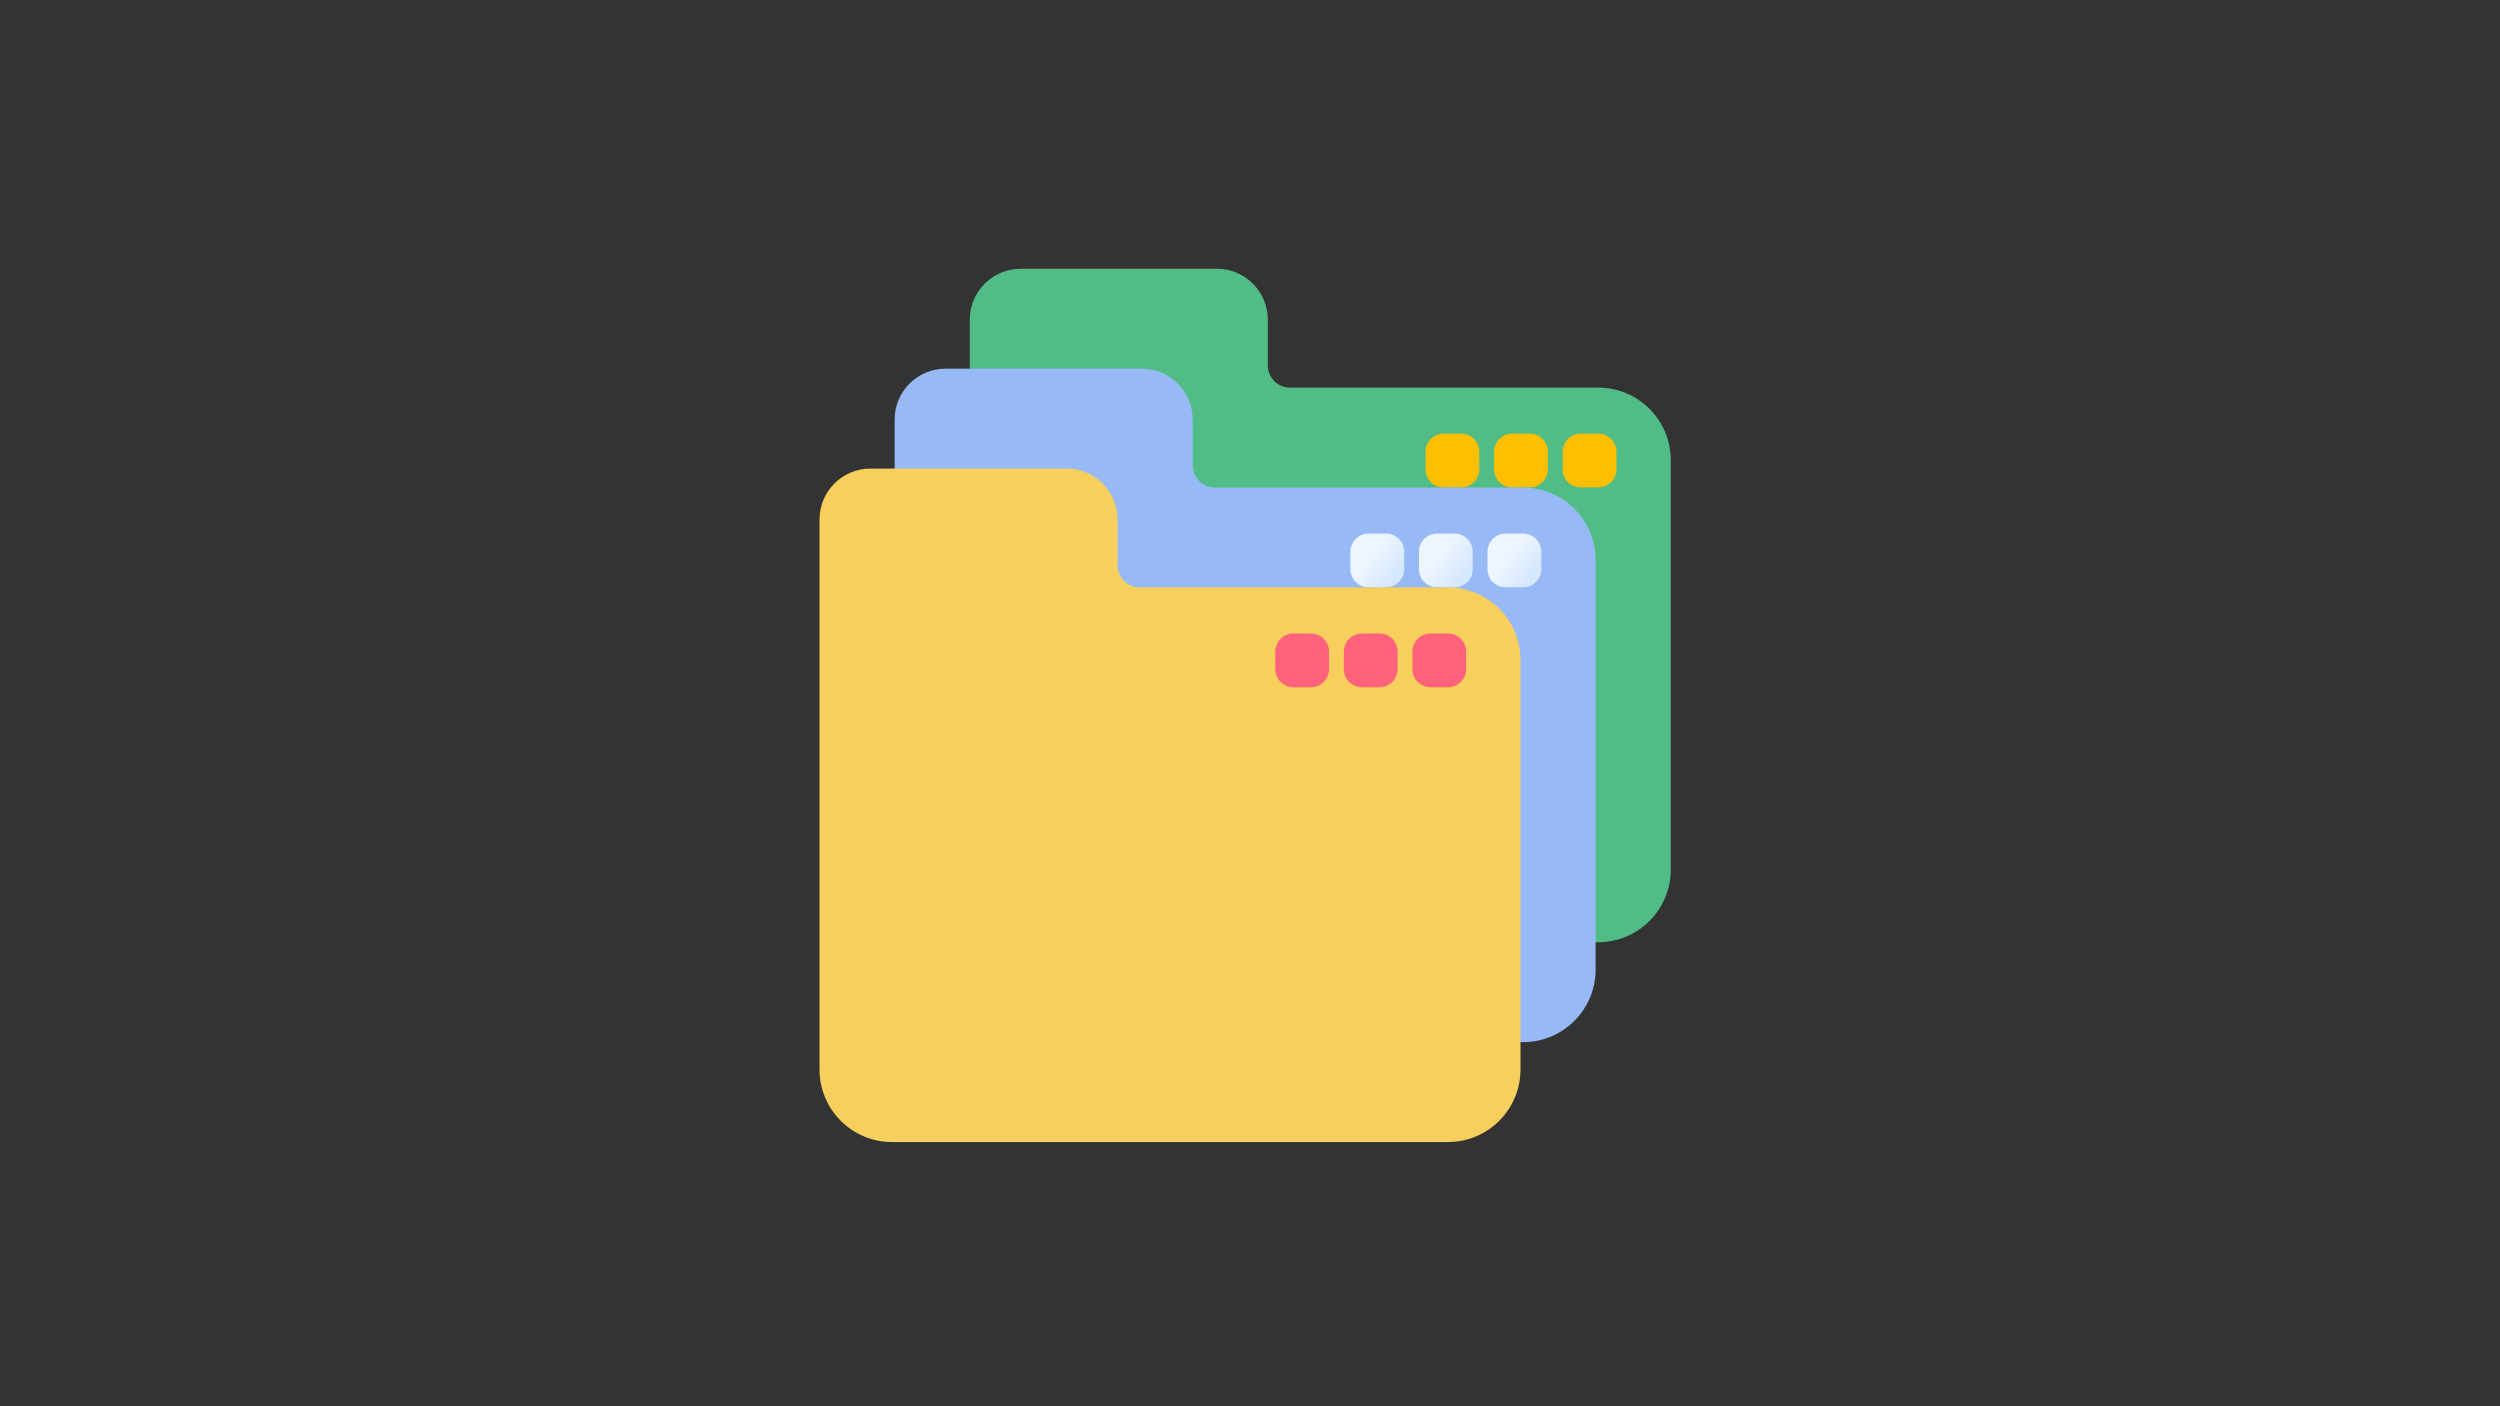 <?xml version="1.0" encoding="UTF-8"?>
<svg width="400px" height="225px" viewBox="0 0 400 225" version="1.1" xmlns="http://www.w3.org/2000/svg" xmlns:xlink="http://www.w3.org/1999/xlink">
    <rect x="0" y="0" width="400" height="225" fill="#333333" stroke="none"/>
    <title>file</title>
    <defs>
        <linearGradient x1="38.889%" y1="41.532%" x2="84.581%" y2="76.345%" id="linearGradient-1">
            <stop stop-color="#EDF5FF" offset="0%"></stop>
            <stop stop-color="#D5E8FE" offset="100%"></stop>
        </linearGradient>
        <linearGradient x1="38.889%" y1="41.532%" x2="84.577%" y2="76.345%" id="linearGradient-2">
            <stop stop-color="#EDF5FF" offset="0%"></stop>
            <stop stop-color="#D5E8FE" offset="100%"></stop>
        </linearGradient>
    </defs>
    <g id="home-没有list" stroke="none" stroke-width="1" fill="none" fill-rule="evenodd">
        <g id="file" fill-rule="nonzero">
            <g id="folder" transform="translate(131, 43)">
                <g id="编组" transform="translate(24.11, 0)">
                    <path d="M47.742,15.469 L47.742,8.15 C47.742,3.649 44.093,9.73353654e-16 39.592,9.73353654e-16 L8.201,9.73353654e-16 C3.7,9.73353654e-16 0.052,3.649 0.052,8.15 L0.052,96.146 C0.052,102.558 5.25,107.756 11.662,107.756 L100.599,107.756 C107.011,107.756 112.209,102.558 112.209,96.146 L112.209,30.626 C112.209,24.214 107.011,19.016 100.599,19.016 L51.289,19.016 C49.33,19.016 47.742,17.428 47.742,15.469 Z" id="路径" fill="#51BC86"></path>
                    <g transform="translate(72.877, 26.302)" fill="#FDBF00" id="路径">
                        <path d="M5.798,8.686 L3.001,8.686 C1.398,8.686 0.098,7.386 0.098,5.783 L0.098,2.987 C0.098,1.383 1.398,0.083 3.001,0.083 L5.798,0.083 C7.401,0.083 8.701,1.383 8.701,2.987 L8.701,5.783 C8.701,7.386 7.401,8.686 5.798,8.686 Z"></path>
                        <path d="M16.767,8.686 L13.971,8.686 C12.367,8.686 11.067,7.386 11.067,5.783 L11.067,2.987 C11.067,1.383 12.367,0.083 13.971,0.083 L16.767,0.083 C18.371,0.083 19.671,1.383 19.671,2.987 L19.671,5.783 C19.671,7.386 18.371,8.686 16.767,8.686 Z"></path>
                        <path d="M27.737,8.686 L24.94,8.686 C23.337,8.686 22.037,7.386 22.037,5.783 L22.037,2.987 C22.037,1.383 23.337,0.083 24.94,0.083 L27.737,0.083 C29.34,0.083 30.64,1.383 30.64,2.987 L30.64,5.783 C30.641,7.386 29.34,8.686 27.737,8.686 Z"></path>
                    </g>
                </g>
                <g id="编组" transform="translate(12.055, 15.891)">
                    <path d="M47.776,15.564 L47.776,8.245 C47.776,3.744 44.127,0.095 39.627,0.095 L8.235,0.095 C3.735,0.095 0.086,3.744 0.086,8.245 L0.086,96.241 C0.086,102.653 5.284,107.851 11.696,107.851 L100.633,107.851 C107.045,107.851 112.244,102.653 112.244,96.241 L112.244,30.721 C112.244,24.309 107.045,19.111 100.633,19.111 L51.323,19.111 C49.364,19.111 47.776,17.523 47.776,15.564 Z" id="路径" fill="#97BAF6"></path>
                    <g transform="translate(72.877, 26.302)" id="路径">
                        <path d="M5.832,8.781 L3.036,8.781 C1.432,8.781 0.132,7.481 0.132,5.878 L0.132,3.082 C0.132,1.478 1.432,0.178 3.036,0.178 L5.832,0.178 C7.435,0.178 8.735,1.478 8.735,3.082 L8.735,5.878 C8.736,7.481 7.436,8.781 5.832,8.781 Z" fill="url(#linearGradient-1)"></path>
                        <path d="M16.801,8.781 L14.005,8.781 C12.402,8.781 11.102,7.481 11.102,5.878 L11.102,3.082 C11.102,1.478 12.402,0.178 14.005,0.178 L16.801,0.178 C18.405,0.178 19.705,1.478 19.705,3.082 L19.705,5.878 C19.705,7.481 18.405,8.781 16.801,8.781 Z" fill="url(#linearGradient-2)"></path>
                        <path d="M27.771,8.781 L24.975,8.781 C23.371,8.781 22.071,7.481 22.071,5.878 L22.071,3.082 C22.071,1.478 23.371,0.178 24.975,0.178 L27.771,0.178 C29.374,0.178 30.674,1.478 30.674,3.082 L30.674,5.878 C30.675,7.481 29.375,8.781 27.771,8.781 Z" fill="url(#linearGradient-1)"></path>
                    </g>
                </g>
                <g id="编组" transform="translate(0, 31.781)">
                    <path d="M47.811,15.659 L47.811,8.34 C47.811,3.839 44.162,0.19 39.661,0.19 L8.27,0.19 C3.769,0.19 0.12,3.839 0.12,8.34 L0.12,96.336 C0.12,102.748 5.318,107.946 11.731,107.946 L100.668,107.946 C107.08,107.946 112.278,102.748 112.278,96.336 L112.278,30.816 C112.278,24.404 107.08,19.206 100.668,19.206 L51.357,19.206 C49.398,19.206 47.811,17.618 47.811,15.659 Z" id="路径" fill="#F7CF5C"></path>
                    <g transform="translate(72.877, 26.576)" fill="#FF637B" id="路径">
                        <path d="M5.866,8.603 L3.07,8.603 C1.466,8.603 0.166,7.303 0.166,5.699 L0.166,2.903 C0.166,1.299 1.466,-0.001 3.07,-0.001 L5.866,-0.001 C7.47,-0.001 8.77,1.299 8.77,2.903 L8.77,5.699 C8.77,7.302 7.47,8.603 5.866,8.603 Z"></path>
                        <path d="M16.836,8.603 L14.04,8.603 C12.436,8.603 11.136,7.303 11.136,5.699 L11.136,2.903 C11.136,1.299 12.436,-0.001 14.04,-0.001 L16.836,-0.001 C18.439,-0.001 19.739,1.299 19.739,2.903 L19.739,5.699 C19.739,7.302 18.439,8.603 16.836,8.603 Z"></path>
                        <path d="M27.805,8.603 L25.009,8.603 C23.405,8.603 22.105,7.303 22.105,5.699 L22.105,2.903 C22.105,1.299 23.405,-0.001 25.009,-0.001 L27.805,-0.001 C29.409,-0.001 30.709,1.299 30.709,2.903 L30.709,5.699 C30.709,7.302 29.409,8.603 27.805,8.603 Z"></path>
                    </g>
                </g>
            </g>
        </g>
    </g>
</svg>